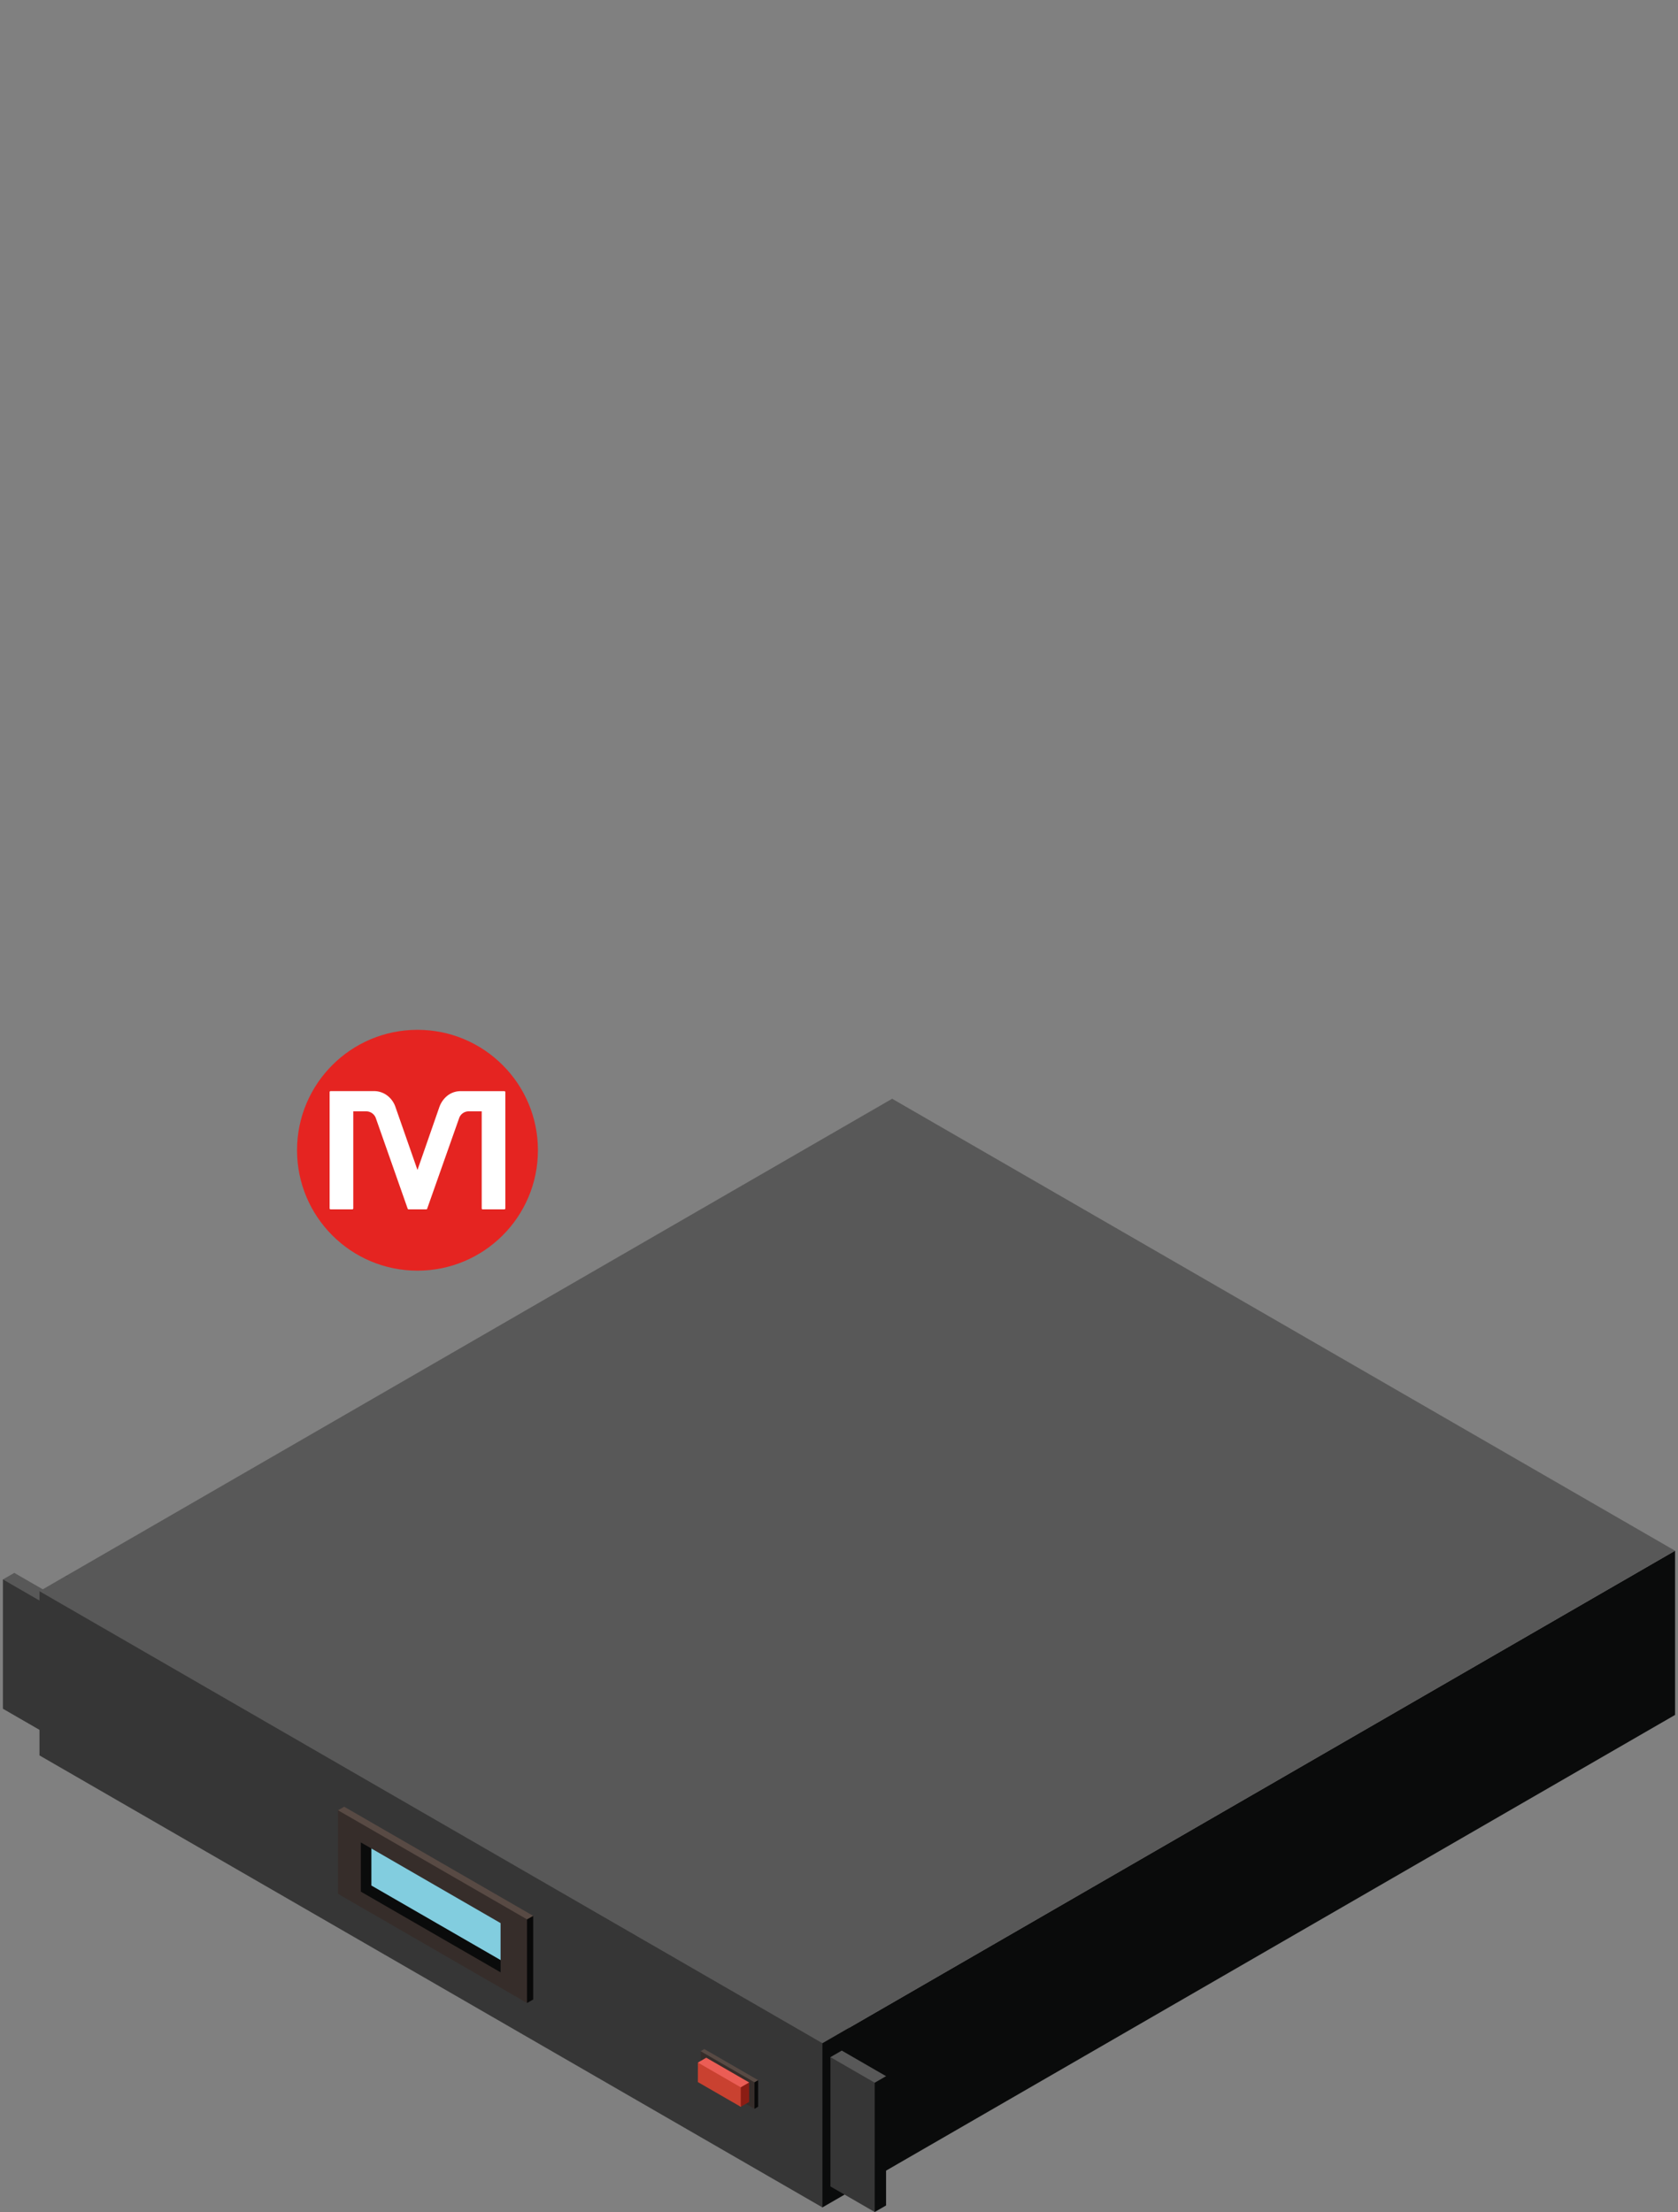 <svg xmlns="http://www.w3.org/2000/svg" viewBox="0 0 455.095 600"><rect x="0" y="0" width="455.095" height="600" fill="#808080" stroke="none"/><defs><style>.cls-1{fill:#0a0b0b;}.cls-2{fill:#585858;}.cls-3{fill:#363636;}.cls-4{fill:#584a44;}.cls-5{fill:#090909;}.cls-6{fill:#362d2a;}.cls-7{fill:#eb5d55;}.cls-8{fill:#8b1d14;}.cls-9{fill:#c94130;}.cls-10{fill:#82cddf;}.cls-11{fill:#e52421;}.cls-12{fill:#fff;}</style></defs><g id="Capa_1" data-name="Capa 1"><polygon class="cls-1" points="454.301 465.166 230.249 594.591 225.847 587.029 226.681 564.346 230.249 550.058 454.301 420.633 454.301 465.166"/><polygon class="cls-2" points="454.301 420.633 230.249 550.058 213.746 547.491 32.847 444.002 17.9 427.461 241.96 298.033 454.301 420.633"/><path class="cls-1" d="M17.9,427.455V472L230.249,594.591V550.058Z"/><path class="cls-2" d="M3.873,426.637.794,428.418,12.8,470.426l3.079-36.853Z"/><path class="cls-1" d="M5.5,438.171l7.3,32.255,3.079-1.778V433.573L12.8,435.35Z"/><path class="cls-3" d="M.794,428.418v35.075L12.8,470.426V435.35Z"/><path class="cls-2" d="M17.9,427.455l-7.194,4.157L223.052,598.748l7.2-48.69-58.37-52.292Z"/><path class="cls-1" d="M199.171,561.019l23.881,37.729,7.2-4.157V550.058l-7.2,4.156Z"/><path class="cls-3" d="M10.706,431.612V476.15l212.346,122.6V554.214Z"/><polygon class="cls-4" points="205.627 564.237 191.012 555.798 190.013 556.379 204.623 572.016 205.627 564.237"/><polygon class="cls-5" points="203.405 566.046 204.623 572.016 205.619 571.441 205.627 564.237 204.626 564.814 203.405 566.046"/><polygon class="cls-6" points="190.013 556.379 190.006 563.578 204.623 572.016 204.626 564.814 190.013 556.379"/><polygon class="cls-7" points="203.175 564.859 191.545 558.149 189.276 559.461 200.901 571.465 203.175 564.859"/><polygon class="cls-8" points="200.007 567.078 200.901 571.465 203.172 570.152 203.175 564.859 200.901 566.174 200.007 567.078"/><polygon class="cls-9" points="189.276 559.461 189.268 564.752 200.901 571.465 200.901 566.174 189.276 559.461"/><path class="cls-4" d="M93.355,490.07l-1.683.96,51.265,52.281,1.683-23.642Z"/><path class="cls-5" d="M130.771,524.093l12.166,19.218,1.683-.957V519.669l-1.683.957Z"/><path class="cls-6" d="M91.672,491.03v22.679l51.265,29.6V520.626Z"/><polygon class="cls-1" points="135.763 531.66 135.763 534.985 97.862 513.098 97.862 499.748 100.724 501.397 108.776 510.523 135.763 531.66"/><polygon class="cls-10" points="135.763 521.638 135.763 531.66 100.724 511.44 100.724 501.397 135.763 521.638"/><path class="cls-2" d="M228.3,556.217l-3.076,1.777L237.236,600l3.075-36.845Z"/><path class="cls-1" d="M227.023,567.839,237.236,600l3.075-1.773V563.155l-3.075,1.772Z"/><path class="cls-3" d="M225.228,557.994v35.074L237.236,600V564.927Z"/></g><g id="arrow_event_critycal"><circle id="Encendido2" class="cls-11" cx="113.227" cy="312" r="32.665"/><path class="cls-12" d="M137.057,327.748a.274.274,0,0,1-.288.289H130.9a.245.245,0,0,1-.176-.08.285.285,0,0,1-.08-.209v-26.3h-3.528a2.738,2.738,0,0,0-2.6,1.861l-8.66,24.535a.25.25,0,0,1-.256.193h-4.779a.29.29,0,0,1-.257-.193l-8.627-24.535a2.777,2.777,0,0,0-2.6-1.861H95.812v26.3a.275.275,0,0,1-.289.289H89.654a.245.245,0,0,1-.176-.08.282.282,0,0,1-.081-.209v-31.5a.282.282,0,0,1,.081-.209.245.245,0,0,1,.176-.08h11.8c.214,0,.427.011.641.032a5.954,5.954,0,0,1,3.191,1.379,6.544,6.544,0,0,1,1.973,2.919l5.965,17.063,5.934-17.063a6.915,6.915,0,0,1,2-2.935A5.7,5.7,0,0,1,124.357,296c.213-.021.417-.032.609-.032h11.8a.274.274,0,0,1,.288.289Z"/></g></svg>